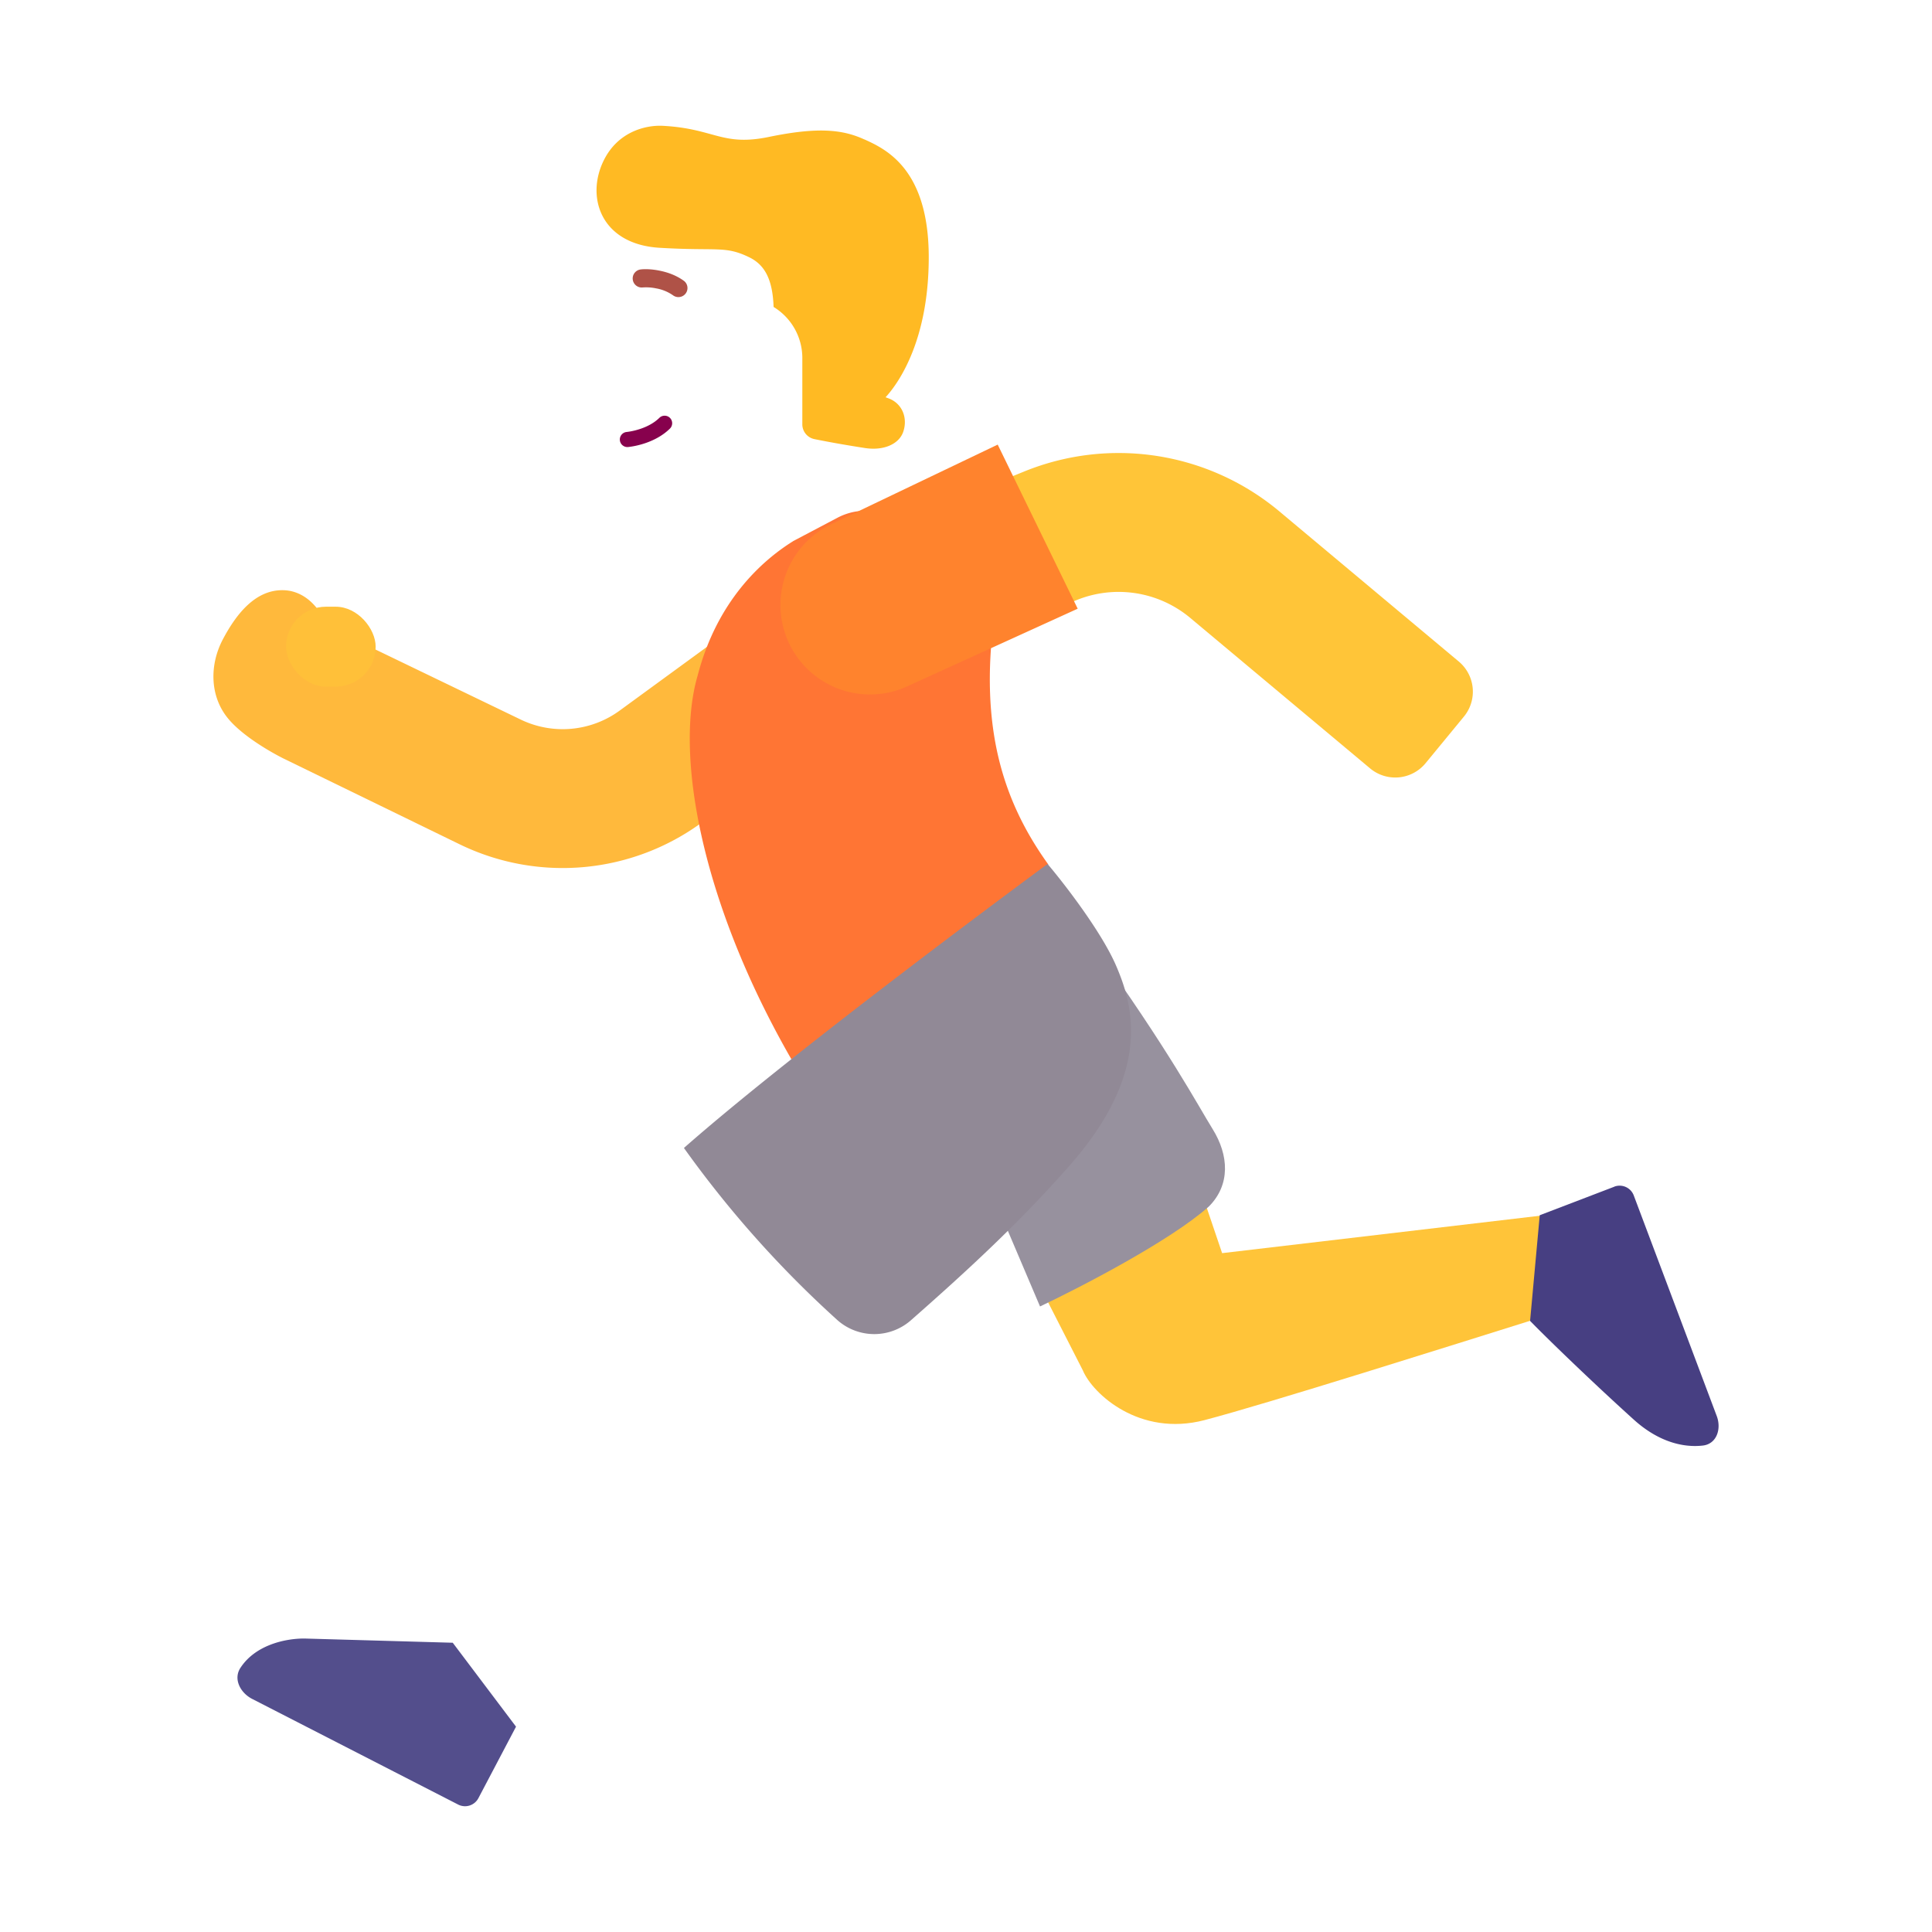 <svg xmlns="http://www.w3.org/2000/svg" width="3em" height="3em" viewBox="0 0 32 32"><g fill="none"><path fill="url(#)" d="M12.169 6.909h1.946v3.44h-1.946z" transform="rotate(-4.337 12.17 6.909)"/><path fill="url(#)" d="M12.169 6.909h1.946v3.44h-1.946z" transform="rotate(-4.337 12.17 6.909)"/><path fill="url(#)" d="M9.622 5.979a1 1 0 0 0 .258-.457h.18v1.125c-.216.137-.523.115-.614-.09c-.078-.176-.02-.394.176-.578"/><g filter="url(#)"><path fill="url(#)" d="M9.846 5.015c.038-.801.298-1.187.42-1.3h3.732l.063 3.164C13.194 9 10.549 9.09 10.154 8.324s-.353-2.381-.308-3.309"/><path fill="url(#)" d="M9.846 5.015c.038-.801.298-1.187.42-1.3h3.732l.063 3.164C13.194 9 10.549 9.09 10.154 8.324s-.353-2.381-.308-3.309"/></g><g filter="url(#)"><path fill="#FFBA23" d="M9.997 2.663c.237-.488.706-.594.984-.579c.86.047.977.344 1.754.184c.822-.17 1.227-.12 1.578.04l.007.002c.346.158 1.063.483 1.063 1.95c0 1.352-.481 2.065-.715 2.32l.046.017c.232.084.327.33.244.562c-.072.197-.322.311-.637.261c-.36-.056-.624-.105-.832-.147a.25.25 0 0 1-.2-.244V5.916a.99.99 0 0 0-.476-.832c-.016-.484-.164-.707-.406-.824c-.401-.194-.526-.098-1.485-.156c-.964-.059-1.222-.832-.925-1.441"/><path fill="url(#)" d="M9.997 2.663c.237-.488.706-.594.984-.579c.86.047.977.344 1.754.184c.822-.17 1.227-.12 1.578.04l.007.002c.346.158 1.063.483 1.063 1.95c0 1.352-.481 2.065-.715 2.32l.046.017c.232.084.327.33.244.562c-.072.197-.322.311-.637.261c-.36-.056-.624-.105-.832-.147a.25.25 0 0 1-.2-.244V5.916a.99.99 0 0 0-.476-.832c-.016-.484-.164-.707-.406-.824c-.401-.194-.526-.098-1.485-.156c-.964-.059-1.222-.832-.925-1.441"/><path fill="url(#)" d="M9.997 2.663c.237-.488.706-.594.984-.579c.86.047.977.344 1.754.184c.822-.17 1.227-.12 1.578.04l.007.002c.346.158 1.063.483 1.063 1.95c0 1.352-.481 2.065-.715 2.32l.046.017c.232.084.327.33.244.562c-.072.197-.322.311-.637.261c-.36-.056-.624-.105-.832-.147a.25.25 0 0 1-.2-.244V5.916a.99.99 0 0 0-.476-.832c-.016-.484-.164-.707-.406-.824c-.401-.194-.526-.098-1.485-.156c-.964-.059-1.222-.832-.925-1.441"/><path fill="url(#)" d="M9.997 2.663c.237-.488.706-.594.984-.579c.86.047.977.344 1.754.184c.822-.17 1.227-.12 1.578.04l.007.002c.346.158 1.063.483 1.063 1.95c0 1.352-.481 2.065-.715 2.32l.046.017c.232.084.327.33.244.562c-.072.197-.322.311-.637.261c-.36-.056-.624-.105-.832-.147a.25.25 0 0 1-.2-.244V5.916a.99.99 0 0 0-.476-.832c-.016-.484-.164-.707-.406-.824c-.401-.194-.526-.098-1.485-.156c-.964-.059-1.222-.832-.925-1.441"/><path fill="url(#)" d="M9.997 2.663c.237-.488.706-.594.984-.579c.86.047.977.344 1.754.184c.822-.17 1.227-.12 1.578.04l.007.002c.346.158 1.063.483 1.063 1.95c0 1.352-.481 2.065-.715 2.32l.046.017c.232.084.327.33.244.562c-.072.197-.322.311-.637.261c-.36-.056-.624-.105-.832-.147a.25.25 0 0 1-.2-.244V5.916a.99.99 0 0 0-.476-.832c-.016-.484-.164-.707-.406-.824c-.401-.194-.526-.098-1.485-.156c-.964-.059-1.222-.832-.925-1.441"/><path fill="url(#)" d="M9.997 2.663c.237-.488.706-.594.984-.579c.86.047.977.344 1.754.184c.822-.17 1.227-.12 1.578.04l.007.002c.346.158 1.063.483 1.063 1.95c0 1.352-.481 2.065-.715 2.32l.046.017c.232.084.327.33.244.562c-.072.197-.322.311-.637.261c-.36-.056-.624-.105-.832-.147a.25.25 0 0 1-.2-.244V5.916a.99.99 0 0 0-.476-.832c-.016-.484-.164-.707-.406-.824c-.401-.194-.526-.098-1.485-.156c-.964-.059-1.222-.832-.925-1.441"/></g><path fill="url(#)" d="m12.617 6.47l.199-1.44a.727.727 0 0 1-.2 1.44"/><path fill="#87014D" fill-rule="evenodd" d="M11.098 6.923a.125.125 0 0 1-.002.176c-.238.234-.582.294-.692.305a.125.125 0 1 1-.025-.249c.093-.01.366-.061.542-.234a.125.125 0 0 1 .177.002" clip-rule="evenodd"/><g filter="url(#)"><path fill="#AF5247" fill-rule="evenodd" d="M10.865 4.776a.8.8 0 0 0-.217-.015a.15.15 0 0 1-.037-.298c.07-.009.187-.006.313.02c.127.025.277.075.408.172a.15.15 0 0 1-.178.241a.7.7 0 0 0-.289-.12" clip-rule="evenodd"/></g><path fill="#fff" d="M10.352 5.809h.989c0-.392-.222-.709-.495-.709s-.494.317-.494.709"/><path fill="url(#)" d="M10.958 5.809v-.004c0-.32-.138-.58-.307-.58c-.17 0-.307.26-.307.58v.004z"/><path fill="url(#)" d="m10.762 5.809l.004-.072c0-.186-.079-.336-.175-.336c-.098 0-.176.15-.176.336q0 .038.004.072z"/><ellipse cx="10.526" cy="5.458" fill="url(#)" rx=".064" ry=".088" transform="rotate(24.61 10.526 5.458)"/><path fill="#FFB93C" d="M3.762 11.881c-.286-.363-.293-.871-.07-1.293s.546-.832 1.015-.812c.328.013.598.275.711.619q.105.027.206.076l3 1.447a1.6 1.6 0 0 0 1.639-.148l2.223-1.623a1.15 1.15 0 0 1 1.356 1.858l-2.224 1.623a3.9 3.9 0 0 1-3.993.362l-2.918-1.421c-.246-.122-.72-.4-.945-.688"/><path fill="url(#)" d="M3.762 11.881c-.286-.363-.293-.871-.07-1.293s.546-.832 1.015-.812c.328.013.598.275.711.619q.105.027.206.076l3 1.447a1.6 1.6 0 0 0 1.639-.148l2.223-1.623a1.15 1.15 0 0 1 1.356 1.858l-2.224 1.623a3.9 3.9 0 0 1-3.993.362l-2.918-1.421c-.246-.122-.72-.4-.945-.688"/><path fill="url(#)" d="M3.762 11.881c-.286-.363-.293-.871-.07-1.293s.546-.832 1.015-.812c.328.013.598.275.711.619q.105.027.206.076l3 1.447a1.6 1.6 0 0 0 1.639-.148l2.223-1.623a1.15 1.15 0 0 1 1.356 1.858l-2.224 1.623a3.9 3.9 0 0 1-3.993.362l-2.918-1.421c-.246-.122-.72-.4-.945-.688"/><path fill="url(#)" d="M3.762 11.881c-.286-.363-.293-.871-.07-1.293s.546-.832 1.015-.812c.328.013.598.275.711.619q.105.027.206.076l3 1.447a1.6 1.6 0 0 0 1.639-.148l2.223-1.623a1.15 1.15 0 0 1 1.356 1.858l-2.224 1.623a3.9 3.9 0 0 1-3.993.362l-2.918-1.421c-.246-.122-.72-.4-.945-.688"/><path fill="url(#)" d="M3.762 11.881c-.286-.363-.293-.871-.07-1.293s.546-.832 1.015-.812c.328.013.598.275.711.619q.105.027.206.076l3 1.447a1.6 1.6 0 0 0 1.639-.148l2.223-1.623a1.15 1.15 0 0 1 1.356 1.858l-2.224 1.623a3.9 3.9 0 0 1-3.993.362l-2.918-1.421c-.246-.122-.72-.4-.945-.688"/><path fill="url(#)" d="M3.762 11.881c-.286-.363-.293-.871-.07-1.293s.546-.832 1.015-.812c.328.013.598.275.711.619q.105.027.206.076l3 1.447a1.6 1.6 0 0 0 1.639-.148l2.223-1.623a1.15 1.15 0 0 1 1.356 1.858l-2.224 1.623a3.9 3.9 0 0 1-3.993.362l-2.918-1.421c-.246-.122-.72-.4-.945-.688"/><path fill="#FF7534" d="m13.136 8.963l.74-.39a1 1 0 0 1 .584-.106l2.003 1.774c-.229 1.789.13 3.007.9 4.077l-4.253 3.23c-1.516-2.636-1.93-5.073-1.556-6.354c.318-1.229 1.051-1.899 1.582-2.23"/><path fill="url(#)" d="m13.136 8.963l.74-.39a1 1 0 0 1 .584-.106l2.003 1.774c-.229 1.789.13 3.007.9 4.077l-4.253 3.23c-1.516-2.636-1.93-5.073-1.556-6.354c.318-1.229 1.051-1.899 1.582-2.23"/><path fill="url(#)" d="m13.136 8.963l.74-.39a1 1 0 0 1 .584-.106l2.003 1.774c-.229 1.789.13 3.007.9 4.077l-4.253 3.23c-1.516-2.636-1.93-5.073-1.556-6.354c.318-1.229 1.051-1.899 1.582-2.23"/><path fill="url(#)" d="m13.136 8.963l.74-.39a1 1 0 0 1 .584-.106l2.003 1.774c-.229 1.789.13 3.007.9 4.077l-4.253 3.23c-1.516-2.636-1.93-5.073-1.556-6.354c.318-1.229 1.051-1.899 1.582-2.23"/><path fill="url(#)" d="m13.136 8.963l.74-.39a1 1 0 0 1 .584-.106l2.003 1.774c-.229 1.789.13 3.007.9 4.077l-4.253 3.23c-1.516-2.636-1.93-5.073-1.556-6.354c.318-1.229 1.051-1.899 1.582-2.23"/><circle cx="22.204" cy="12.094" r=".63" fill="url(#)"/><g filter="url(#)"><path fill="#FFC538" fill-rule="evenodd" d="M19.704 10.226a1.85 1.85 0 0 0-1.873-.286l-2.687 1.092l-.866-2.13l2.687-1.093a4.15 4.15 0 0 1 4.2.64l2.997 2.508a.65.65 0 0 1 .085.912l-.635.772a.65.65 0 0 1-.92.085z" clip-rule="evenodd"/></g><path fill="#FF832D" d="m17.85 10.082l-1.325-2.718l-2.764 1.322a1.483 1.483 0 0 0 1.255 2.687z"/><path fill="url(#)" d="m17.85 10.082l-1.325-2.718l-2.764 1.322a1.483 1.483 0 0 0 1.255 2.687z"/><path fill="url(#)" d="m17.85 10.082l-1.325-2.718l-2.764 1.322a1.483 1.483 0 0 0 1.255 2.687z"/><path fill="url(#)" d="m17.85 10.082l-1.325-2.718l-2.764 1.322a1.483 1.483 0 0 0 1.255 2.687z"/><rect width="1.484" height="1.324" x="4.738" y="10.049" fill="#FFC039" rx=".662"/><path fill="url(#)" d="M9.015 21.99a857 857 0 0 1-1.547 5.22l1.075 1.39c.859-1.615 2.641-4.987 2.93-5.66c.241-.567.566-.711.808-.856l1.34-.805l-1.973-2.472c-.12.094-.594.444-1.32 1.074c-.735.637-1.169 1.618-1.313 2.11"/><path fill="url(#)" d="M9.015 21.99a857 857 0 0 1-1.547 5.22l1.075 1.39c.859-1.615 2.641-4.987 2.93-5.66c.241-.567.566-.711.808-.856l1.34-.805l-1.973-2.472c-.12.094-.594.444-1.32 1.074c-.735.637-1.169 1.618-1.313 2.11"/><path fill="url(#)" d="M9.015 21.99a857 857 0 0 1-1.547 5.22l1.075 1.39c.859-1.615 2.641-4.987 2.93-5.66c.241-.567.566-.711.808-.856l1.34-.805l-1.973-2.472c-.12.094-.594.444-1.32 1.074c-.735.637-1.169 1.618-1.313 2.11"/><path fill="url(#)" d="M9.015 21.99a857 857 0 0 1-1.547 5.22l1.075 1.39c.859-1.615 2.641-4.987 2.93-5.66c.241-.567.566-.711.808-.856l1.34-.805l-1.973-2.472c-.12.094-.594.444-1.32 1.074c-.735.637-1.169 1.618-1.313 2.11"/><g filter="url(#)"><path fill="#534E8C" d="m5.039 27.139l2.46.07l1.048 1.39l-.623 1.184a.25.25 0 0 1-.336.106l-3.41-1.749c-.196-.1-.317-.328-.197-.513c.247-.381.74-.488 1.058-.488"/><path fill="url(#)" d="m5.039 27.139l2.46.07l1.048 1.39l-.623 1.184a.25.25 0 0 1-.336.106l-3.41-1.749c-.196-.1-.317-.328-.197-.513c.247-.381.74-.488 1.058-.488"/><path fill="url(#)" d="m5.039 27.139l2.46.07l1.048 1.39l-.623 1.184a.25.25 0 0 1-.336.106l-3.41-1.749c-.196-.1-.317-.328-.197-.513c.247-.381.74-.488 1.058-.488"/></g><path fill="url(#)" d="m5.039 27.139l2.46.07l1.048 1.39l-.623 1.184a.25.25 0 0 1-.336.106l-3.41-1.749c-.196-.1-.317-.328-.197-.513c.247-.381.74-.488 1.058-.488"/><g filter="url(#)"><path fill="#FFC439" d="m17.937 22.701l-.652-1.277l2.613-1.684l.344 1.016l5.836-.687l-.625 1.773c-1.422.445-4.465 1.408-5.504 1.68c-1.074.28-1.848-.434-2.012-.82"/><path fill="url(#)" d="m17.937 22.701l-.652-1.277l2.613-1.684l.344 1.016l5.836-.687l-.625 1.773c-1.422.445-4.465 1.408-5.504 1.68c-1.074.28-1.848-.434-2.012-.82"/><path fill="url(#)" d="m17.937 22.701l-.652-1.277l2.613-1.684l.344 1.016l5.836-.687l-.625 1.773c-1.422.445-4.465 1.408-5.504 1.68c-1.074.28-1.848-.434-2.012-.82"/></g><g filter="url(#)"><path stroke="url(#)" stroke-width=".4" d="m19.297 20.225l.392 1.14a.4.4 0 0 0 .435.266l4.563-.656"/></g><path fill="#473F82" d="m26.737 19.656l-1.234.472l-.16 1.75c.305.314 1.058 1.04 1.715 1.633c.427.387.844.467 1.146.432c.23-.026.312-.276.23-.491L27.06 19.8a.25.25 0 0 0-.323-.145"/><path fill="url(#)" d="m26.737 19.656l-1.234.472l-.16 1.75c.305.314 1.058 1.04 1.715 1.633c.427.387.844.467 1.146.432c.23-.026.312-.276.23-.491L27.06 19.8a.25.25 0 0 0-.323-.145"/><path fill="url(#)" d="m26.737 19.656l-1.234.472l-.16 1.75c.305.314 1.058 1.04 1.715 1.633c.427.387.844.467 1.146.432c.23-.026.312-.276.23-.491L27.06 19.8a.25.25 0 0 0-.323-.145"/><path fill="url(#)" d="m26.737 19.656l-1.234.472l-.16 1.75c.305.314 1.058 1.04 1.715 1.633c.427.387.844.467 1.146.432c.23-.026.312-.276.23-.491L27.06 19.8a.25.25 0 0 0-.323-.145"/><g filter="url(#)"><path fill="#97919E" d="m17.226 21.639l-.914-2.149l1.793-3.843c1.258 1.754 1.738 2.664 1.98 3.054c.269.433.297.922-.062 1.282c-.637.568-2.13 1.34-2.797 1.656"/><path fill="url(#)" d="m17.226 21.639l-.914-2.149l1.793-3.843c1.258 1.754 1.738 2.664 1.98 3.054c.269.433.297.922-.062 1.282c-.637.568-2.13 1.34-2.797 1.656"/></g><path fill="#918996" d="M17.351 14.31s-4.125 3.032-6.023 4.704a17.7 17.7 0 0 0 2.544 2.853a.92.92 0 0 0 1.23-.012c.921-.81 1.78-1.601 2.616-2.552c1.375-1.563 1.047-2.663.766-3.313c-.244-.562-.857-1.354-1.133-1.68"/><path fill="url(#)" d="M17.351 14.31s-4.125 3.032-6.023 4.704a17.7 17.7 0 0 0 2.544 2.853a.92.92 0 0 0 1.23-.012c.921-.81 1.78-1.601 2.616-2.552c1.375-1.563 1.047-2.663.766-3.313c-.244-.562-.857-1.354-1.133-1.68"/><path fill="url(#)" d="M17.351 14.31s-4.125 3.032-6.023 4.704a17.7 17.7 0 0 0 2.544 2.853a.92.92 0 0 0 1.23-.012c.921-.81 1.78-1.601 2.616-2.552c1.375-1.563 1.047-2.663.766-3.313c-.244-.562-.857-1.354-1.133-1.68"/><path fill="url(#)" d="M17.351 14.31s-4.125 3.032-6.023 4.704a17.7 17.7 0 0 0 2.544 2.853a.92.92 0 0 0 1.23-.012c.921-.81 1.78-1.601 2.616-2.552c1.375-1.563 1.047-2.663.766-3.313c-.244-.562-.857-1.354-1.133-1.68"/><path fill="url(#)" d="M17.351 14.31s-4.125 3.032-6.023 4.704a17.7 17.7 0 0 0 2.544 2.853a.92.92 0 0 0 1.23-.012c.921-.81 1.78-1.601 2.616-2.552c1.375-1.563 1.047-2.663.766-3.313c-.244-.562-.857-1.354-1.133-1.68"/><path fill="url(#)" d="M17.351 14.31s-4.125 3.032-6.023 4.704a17.7 17.7 0 0 0 2.544 2.853a.92.92 0 0 0 1.23-.012c.921-.81 1.78-1.601 2.616-2.552c1.375-1.563 1.047-2.663.766-3.313c-.244-.562-.857-1.354-1.133-1.68"/><defs><radialGradient id="" cx="0" cy="0" r="1" gradientTransform="matrix(-.052 -2.213 1.599 -.037 13.877 8.919)" gradientUnits="userSpaceOnUse"><stop offset=".116" stop-color="#FFB435"/><stop offset="1" stop-color="#FEA73C"/></radialGradient><radialGradient id="" cx="0" cy="0" r="1" gradientTransform="matrix(-.536 .664 -.9 -.726 14.232 7.346)" gradientUnits="userSpaceOnUse"><stop stop-color="#CD7F1A"/><stop offset="1" stop-color="#FDA533" stop-opacity="0"/></radialGradient><radialGradient id="" cx="0" cy="0" r="1" gradientTransform="matrix(.312 .606 -.772 .398 9.453 6.127)" gradientUnits="userSpaceOnUse"><stop offset=".332" stop-color="#FFBF42"/><stop offset="1" stop-color="#EBA544"/></radialGradient><radialGradient id="" cx="0" cy="0" r="1" gradientTransform="matrix(-.844 -.047 .057 -1.029 12.993 5.713)" gradientUnits="userSpaceOnUse"><stop offset=".156" stop-color="#FFAB1D"/><stop offset="1" stop-color="#FFAB1D" stop-opacity="0"/></radialGradient><radialGradient id="" cx="0" cy="0" r="1" gradientTransform="matrix(1.908 -1.941 2.837 2.788 13.475 7.148)" gradientUnits="userSpaceOnUse"><stop stop-color="#FFA526"/><stop offset="1" stop-color="#FFA526" stop-opacity="0"/></radialGradient><radialGradient id="" cx="0" cy="0" r="1" gradientTransform="matrix(-2.125 .891 -1.25 -2.983 14.883 3.487)" gradientUnits="userSpaceOnUse"><stop stop-color="#FFD537"/><stop offset="1" stop-color="#FFD537" stop-opacity="0"/></radialGradient><radialGradient id="" cx="0" cy="0" r="1" gradientTransform="rotate(-163.909 7.891 2.296)scale(.846 .393)" gradientUnits="userSpaceOnUse"><stop stop-color="#FFD237"/><stop offset="1" stop-color="#FFD237" stop-opacity="0"/></radialGradient><radialGradient id="" cx="0" cy="0" r="1" gradientTransform="matrix(-1.797 .328 -.151 -.83 13.25 2.128)" gradientUnits="userSpaceOnUse"><stop offset=".174" stop-color="#E4AF34"/><stop offset="1" stop-color="#FFBF27" stop-opacity="0"/></radialGradient><radialGradient id="" cx="0" cy="0" r="1" gradientTransform="matrix(.508 .477 -.688 .733 10.336 2.041)" gradientUnits="userSpaceOnUse"><stop offset=".117" stop-color="#E0A531"/><stop offset="1" stop-color="#E0A531" stop-opacity="0"/></radialGradient><radialGradient id="" cx="0" cy="0" r="1" gradientTransform="rotate(115.703 4.91 6.945)scale(1.045 1.698)" gradientUnits="userSpaceOnUse"><stop offset=".04" stop-color="#FFD040"/><stop offset="1" stop-color="#FEAD30"/></radialGradient><radialGradient id="" cx="0" cy="0" r="1" gradientTransform="matrix(.273 0 0 .531 10.63 5.788)" gradientUnits="userSpaceOnUse"><stop offset=".895" stop-color="#916A62"/><stop offset="1" stop-color="#824D44"/></radialGradient><radialGradient id="" cx="0" cy="0" r="1" gradientTransform="matrix(.25 0 0 .541 10.461 5.809)" gradientUnits="userSpaceOnUse"><stop stop-color="#666361"/><stop offset=".813" stop-color="#565352"/></radialGradient><radialGradient id="" cx="0" cy="0" r="1" gradientTransform="matrix(7.062 3.656 -1.33 2.569 4.297 9.96)" gradientUnits="userSpaceOnUse"><stop offset=".655" stop-color="#FF9B2A" stop-opacity="0"/><stop offset="1" stop-color="#FF9B2A"/></radialGradient><radialGradient id="" cx="0" cy="0" r="1" gradientTransform="matrix(7 5.094 -5.699 7.832 4.984 9.084)" gradientUnits="userSpaceOnUse"><stop offset=".757" stop-color="#FF9231" stop-opacity="0"/><stop offset=".956" stop-color="#E77553"/></radialGradient><radialGradient id="" cx="0" cy="0" r="1" gradientTransform="matrix(-.859 1.25 -.491 -.338 5.077 10.975)" gradientUnits="userSpaceOnUse"><stop offset=".418" stop-color="#FEA724"/><stop offset="1" stop-color="#FEA724" stop-opacity="0"/></radialGradient><radialGradient id="" cx="0" cy="0" r="1" gradientTransform="matrix(.59 .203 -.957 2.779 3.535 11.131)" gradientUnits="userSpaceOnUse"><stop stop-color="#FFD05B"/><stop offset="1" stop-color="#FFD05B" stop-opacity="0"/></radialGradient><radialGradient id="" cx="0" cy="0" r="1" gradientTransform="rotate(143.499 1.006 5.827)scale(.972 1.161)" gradientUnits="userSpaceOnUse"><stop stop-color="#E9B636"/><stop offset="1" stop-color="#E9B636" stop-opacity="0"/></radialGradient><radialGradient id="" cx="0" cy="0" r="1" gradientTransform="rotate(-103.261 13.923 2.797)scale(5.33 3.384)" gradientUnits="userSpaceOnUse"><stop offset=".175" stop-color="#FB643E"/><stop offset="1" stop-color="#FB643E" stop-opacity="0"/></radialGradient><radialGradient id="" cx="0" cy="0" r="1" gradientTransform="matrix(.125 5.844 -2.29 .049 11.89 12.397)" gradientUnits="userSpaceOnUse"><stop stop-color="#FF9056"/><stop offset="1" stop-color="#FF9056" stop-opacity="0"/></radialGradient><radialGradient id="" cx="0" cy="0" r="1" gradientTransform="matrix(-2.406 .719 -1.453 -4.864 17.11 13.397)" gradientUnits="userSpaceOnUse"><stop stop-color="#FF8750"/><stop offset="1" stop-color="#FF8750" stop-opacity="0"/></radialGradient><radialGradient id="" cx="0" cy="0" r="1" gradientTransform="matrix(-.719 1.531 -1.863 -.874 16.672 10.334)" gradientUnits="userSpaceOnUse"><stop offset=".296" stop-color="#EB784B"/><stop offset="1" stop-color="#EB784B" stop-opacity="0"/></radialGradient><radialGradient id="" cx="0" cy="0" r="1" gradientTransform="rotate(24.692 -17.033 55.373)scale(1.122 1.178)" gradientUnits="userSpaceOnUse"><stop stop-color="#FC9D34"/><stop offset=".906" stop-color="#E17E4B"/></radialGradient><radialGradient id="" cx="0" cy="0" r="1" gradientTransform="matrix(1.281 .188 -.317 2.164 12.672 9.99)" gradientUnits="userSpaceOnUse"><stop stop-color="#FF9459"/><stop offset="1" stop-color="#FF9459" stop-opacity="0"/></radialGradient><radialGradient id="" cx="0" cy="0" r="1" gradientTransform="matrix(-.875 .422 -.659 -1.367 17.358 8.474)" gradientUnits="userSpaceOnUse"><stop offset=".164" stop-color="#FF985A"/><stop offset="1" stop-color="#FF985A" stop-opacity="0"/></radialGradient><radialGradient id="" cx="0" cy="0" r="1" gradientTransform="matrix(-4.653 9.341 -2.719 -1.354 14.084 21.164)" gradientUnits="userSpaceOnUse"><stop offset=".183" stop-color="#EC8B4B"/><stop offset="1" stop-color="#EC8B4B" stop-opacity="0"/></radialGradient><radialGradient id="" cx="0" cy="0" r="1" gradientTransform="matrix(-1.827 4.826 -1.339 -.507 13.911 21.13)" gradientUnits="userSpaceOnUse"><stop stop-color="#D77364"/><stop offset="1" stop-color="#D77364" stop-opacity="0"/></radialGradient><radialGradient id="" cx="0" cy="0" r="1" gradientTransform="matrix(.895 -.297 .493 1.486 3.933 27.99)" gradientUnits="userSpaceOnUse"><stop stop-color="#64628C"/><stop offset="1" stop-color="#64628C" stop-opacity="0"/></radialGradient><radialGradient id="" cx="0" cy="0" r="1" gradientTransform="matrix(1.094 1.969 -.898 .499 17.828 21.272)" gradientUnits="userSpaceOnUse"><stop stop-color="#F3953D"/><stop offset="1" stop-color="#F3953D" stop-opacity="0"/></radialGradient><radialGradient id="" cx="0" cy="0" r="1" gradientTransform="matrix(2.438 4.75 -1.701 .873 17.015 18.803)" gradientUnits="userSpaceOnUse"><stop offset=".329" stop-color="#746484"/><stop offset="1" stop-color="#827483" stop-opacity="0"/></radialGradient><radialGradient id="" cx="0" cy="0" r="1" gradientTransform="matrix(2.875 3.594 -13.677 10.942 13.922 17.022)" gradientUnits="userSpaceOnUse"><stop offset=".554" stop-color="#917EA3" stop-opacity="0"/><stop offset="1" stop-color="#917EA3"/></radialGradient><radialGradient id="" cx="0" cy="0" r="1" gradientTransform="matrix(1.011 -2.181 7.255 3.364 14.536 22.502)" gradientUnits="userSpaceOnUse"><stop stop-color="#885FA7"/><stop offset="1" stop-color="#9583A6" stop-opacity="0"/></radialGradient><radialGradient id="" cx="0" cy="0" r="1" gradientTransform="matrix(-2.054 1.36 -1.293 -1.954 18.044 16.844)" gradientUnits="userSpaceOnUse"><stop stop-color="#AFA8B2"/><stop offset="1" stop-color="#9B92A1" stop-opacity="0"/></radialGradient><radialGradient id="" cx="0" cy="0" r="1" gradientTransform="matrix(1.906 -.906 .114 .239 13.515 17.131)" gradientUnits="userSpaceOnUse"><stop offset=".207" stop-color="#9C959A"/><stop offset="1" stop-color="#9C959A" stop-opacity="0"/></radialGradient><linearGradient id="" x1="12.68" x2="9.818" y1="6.456" y2="6.627" gradientUnits="userSpaceOnUse"><stop stop-color="#FFC33E"/><stop offset="1" stop-color="#FFC247"/></linearGradient><linearGradient id="" x1="10.455" x2="10.641" y1="5.419" y2="5.48" gradientUnits="userSpaceOnUse"><stop stop-color="#fff"/><stop offset="1" stop-color="#fff" stop-opacity="0"/></linearGradient><linearGradient id="" x1="16.515" x2="15.109" y1="11.022" y2="8.584" gradientUnits="userSpaceOnUse"><stop stop-color="#F05C24"/><stop offset="1" stop-color="#FF813D" stop-opacity="0"/></linearGradient><linearGradient id="" x1="12.453" x2="9.078" y1="20.084" y2="28.209" gradientUnits="userSpaceOnUse"><stop stop-color="#FFC235"/><stop offset="1" stop-color="#FFC443"/></linearGradient><linearGradient id="" x1="7.845" x2="9.12" y1="24.749" y2="25.231" gradientUnits="userSpaceOnUse"><stop stop-color="#FFD558"/><stop offset="1" stop-color="#FFD558" stop-opacity="0"/></linearGradient><linearGradient id="" x1="5.898" x2="6.054" y1="29.045" y2="28.733" gradientUnits="userSpaceOnUse"><stop stop-color="#443088"/><stop offset="1" stop-color="#534F8C" stop-opacity="0"/></linearGradient><linearGradient id="" x1="8.14" x2="7.484" y1="29.444" y2="29.006" gradientUnits="userSpaceOnUse"><stop stop-color="#4C438D"/><stop offset="1" stop-color="#4C438D" stop-opacity="0"/></linearGradient><linearGradient id="" x1="18.172" x2="19.64" y1="22.772" y2="22.115" gradientUnits="userSpaceOnUse"><stop stop-color="#FFB657"/><stop offset="1" stop-color="#FFB657" stop-opacity="0"/></linearGradient><linearGradient id="" x1="19.437" x2="24.375" y1="21.303" y2="21.115" gradientUnits="userSpaceOnUse"><stop stop-color="#FFCC43"/><stop offset="1" stop-color="#FFCC43" stop-opacity="0"/></linearGradient><linearGradient id="" x1="26.14" x2="26.64" y1="19.639" y2="20.803" gradientUnits="userSpaceOnUse"><stop offset=".024" stop-color="#444367"/><stop offset="1" stop-color="#444367" stop-opacity="0"/></linearGradient><linearGradient id="" x1="26.14" x2="26.904" y1="22.6" y2="21.795" gradientUnits="userSpaceOnUse"><stop stop-color="#5A418F"/><stop offset="1" stop-color="#5A418F" stop-opacity="0"/></linearGradient><linearGradient id="" x1="27.922" x2="27.515" y1="21.881" y2="22.022" gradientUnits="userSpaceOnUse"><stop offset=".213" stop-color="#5E5D8F"/><stop offset="1" stop-color="#484083" stop-opacity="0"/></linearGradient><linearGradient id="" x1="13.172" x2="13.859" y1="17.272" y2="18.204" gradientUnits="userSpaceOnUse"><stop stop-color="#908582"/><stop offset="1" stop-color="#908582" stop-opacity="0"/></linearGradient><filter id="" width="4.443" height="5.249" x="9.618" y="3.515" color-interpolation-filters="sRGB" filterUnits="userSpaceOnUse"><feFlood flood-opacity="0" result="BackgroundImageFix"/><feBlend in="SourceGraphic" in2="BackgroundImageFix" result="shape"/><feColorMatrix in="SourceAlpha" result="hardAlpha" values="0 0 0 0 0 0 0 0 0 0 0 0 0 0 0 0 0 0 127 0"/><feOffset dx="-.2" dy="-.2"/><feGaussianBlur stdDeviation=".5"/><feComposite in2="hardAlpha" k2="-1" k3="1" operator="arithmetic"/><feColorMatrix values="0 0 0 0 0.949 0 0 0 0 0.533 0 0 0 0 0.216 0 0 0 1 0"/><feBlend in2="shape" result="effect1_innerShadow_4002_532"/></filter><filter id="" width="5.503" height="5.499" x="9.88" y="1.933" color-interpolation-filters="sRGB" filterUnits="userSpaceOnUse"><feFlood flood-opacity="0" result="BackgroundImageFix"/><feBlend in="SourceGraphic" in2="BackgroundImageFix" result="shape"/><feColorMatrix in="SourceAlpha" result="hardAlpha" values="0 0 0 0 0 0 0 0 0 0 0 0 0 0 0 0 0 0 127 0"/><feOffset dy="-.15"/><feGaussianBlur stdDeviation=".15"/><feComposite in2="hardAlpha" k2="-1" k3="1" operator="arithmetic"/><feColorMatrix values="0 0 0 0 1 0 0 0 0 0.608 0 0 0 0 0.118 0 0 0 1 0"/><feBlend in2="shape" result="effect1_innerShadow_4002_532"/></filter><filter id="" width="1.013" height=".568" x="10.38" y="4.458" color-interpolation-filters="sRGB" filterUnits="userSpaceOnUse"><feFlood flood-opacity="0" result="BackgroundImageFix"/><feBlend in="SourceGraphic" in2="BackgroundImageFix" result="shape"/><feColorMatrix in="SourceAlpha" result="hardAlpha" values="0 0 0 0 0 0 0 0 0 0 0 0 0 0 0 0 0 0 127 0"/><feOffset dx="-.1" dy=".1"/><feGaussianBlur stdDeviation=".1"/><feComposite in2="hardAlpha" k2="-1" k3="1" operator="arithmetic"/><feColorMatrix values="0 0 0 0 0.682 0 0 0 0 0.22 0 0 0 0 0.133 0 0 0 1 0"/><feBlend in2="shape" result="effect1_innerShadow_4002_532"/></filter><filter id="" width="10.118" height="5.774" x="14.278" y="7.104" color-interpolation-filters="sRGB" filterUnits="userSpaceOnUse"><feFlood flood-opacity="0" result="BackgroundImageFix"/><feBlend in="SourceGraphic" in2="BackgroundImageFix" result="shape"/><feColorMatrix in="SourceAlpha" result="hardAlpha" values="0 0 0 0 0 0 0 0 0 0 0 0 0 0 0 0 0 0 127 0"/><feOffset dy="-.4"/><feGaussianBlur stdDeviation=".5"/><feComposite in2="hardAlpha" k2="-1" k3="1" operator="arithmetic"/><feColorMatrix values="0 0 0 0 0.929 0 0 0 0 0.553 0 0 0 0 0.294 0 0 0 1 0"/><feBlend in2="shape" result="effect1_innerShadow_4002_532"/></filter><filter id="" width="4.813" height="3.178" x="3.933" y="27.139" color-interpolation-filters="sRGB" filterUnits="userSpaceOnUse"><feFlood flood-opacity="0" result="BackgroundImageFix"/><feBlend in="SourceGraphic" in2="BackgroundImageFix" result="shape"/><feColorMatrix in="SourceAlpha" result="hardAlpha" values="0 0 0 0 0 0 0 0 0 0 0 0 0 0 0 0 0 0 127 0"/><feOffset dx=".2" dy=".4"/><feGaussianBlur stdDeviation=".2"/><feComposite in2="hardAlpha" k2="-1" k3="1" operator="arithmetic"/><feColorMatrix values="0 0 0 0 0.298 0 0 0 0 0.286 0 0 0 0 0.455 0 0 0 1 0"/><feBlend in2="shape" result="effect1_innerShadow_4002_532"/></filter><filter id="" width="8.943" height="4.095" x="17.135" y="19.49" color-interpolation-filters="sRGB" filterUnits="userSpaceOnUse"><feFlood flood-opacity="0" result="BackgroundImageFix"/><feBlend in="SourceGraphic" in2="BackgroundImageFix" result="shape"/><feColorMatrix in="SourceAlpha" result="hardAlpha" values="0 0 0 0 0 0 0 0 0 0 0 0 0 0 0 0 0 0 127 0"/><feOffset dx="-.15" dy="-.25"/><feGaussianBlur stdDeviation=".375"/><feComposite in2="hardAlpha" k2="-1" k3="1" operator="arithmetic"/><feColorMatrix values="0 0 0 0 0.961 0 0 0 0 0.514 0 0 0 0 0.431 0 0 0 1 0"/><feBlend in2="shape" result="effect1_innerShadow_4002_532"/></filter><filter id="" width="6.408" height="2.475" x="18.707" y="19.76" color-interpolation-filters="sRGB" filterUnits="userSpaceOnUse"><feFlood flood-opacity="0" result="BackgroundImageFix"/><feBlend in="SourceGraphic" in2="BackgroundImageFix" result="shape"/><feGaussianBlur result="effect1_foregroundBlur_4002_532" stdDeviation=".2"/></filter><filter id="" width="3.978" height="6.092" x="16.312" y="15.547" color-interpolation-filters="sRGB" filterUnits="userSpaceOnUse"><feFlood flood-opacity="0" result="BackgroundImageFix"/><feBlend in="SourceGraphic" in2="BackgroundImageFix" result="shape"/><feColorMatrix in="SourceAlpha" result="hardAlpha" values="0 0 0 0 0 0 0 0 0 0 0 0 0 0 0 0 0 0 127 0"/><feOffset dy="-.1"/><feGaussianBlur stdDeviation=".25"/><feComposite in2="hardAlpha" k2="-1" k3="1" operator="arithmetic"/><feColorMatrix values="0 0 0 0 0.514 0 0 0 0 0.459 0 0 0 0 0.482 0 0 0 1 0"/><feBlend in2="shape" result="effect1_innerShadow_4002_532"/></filter></defs></g></svg>